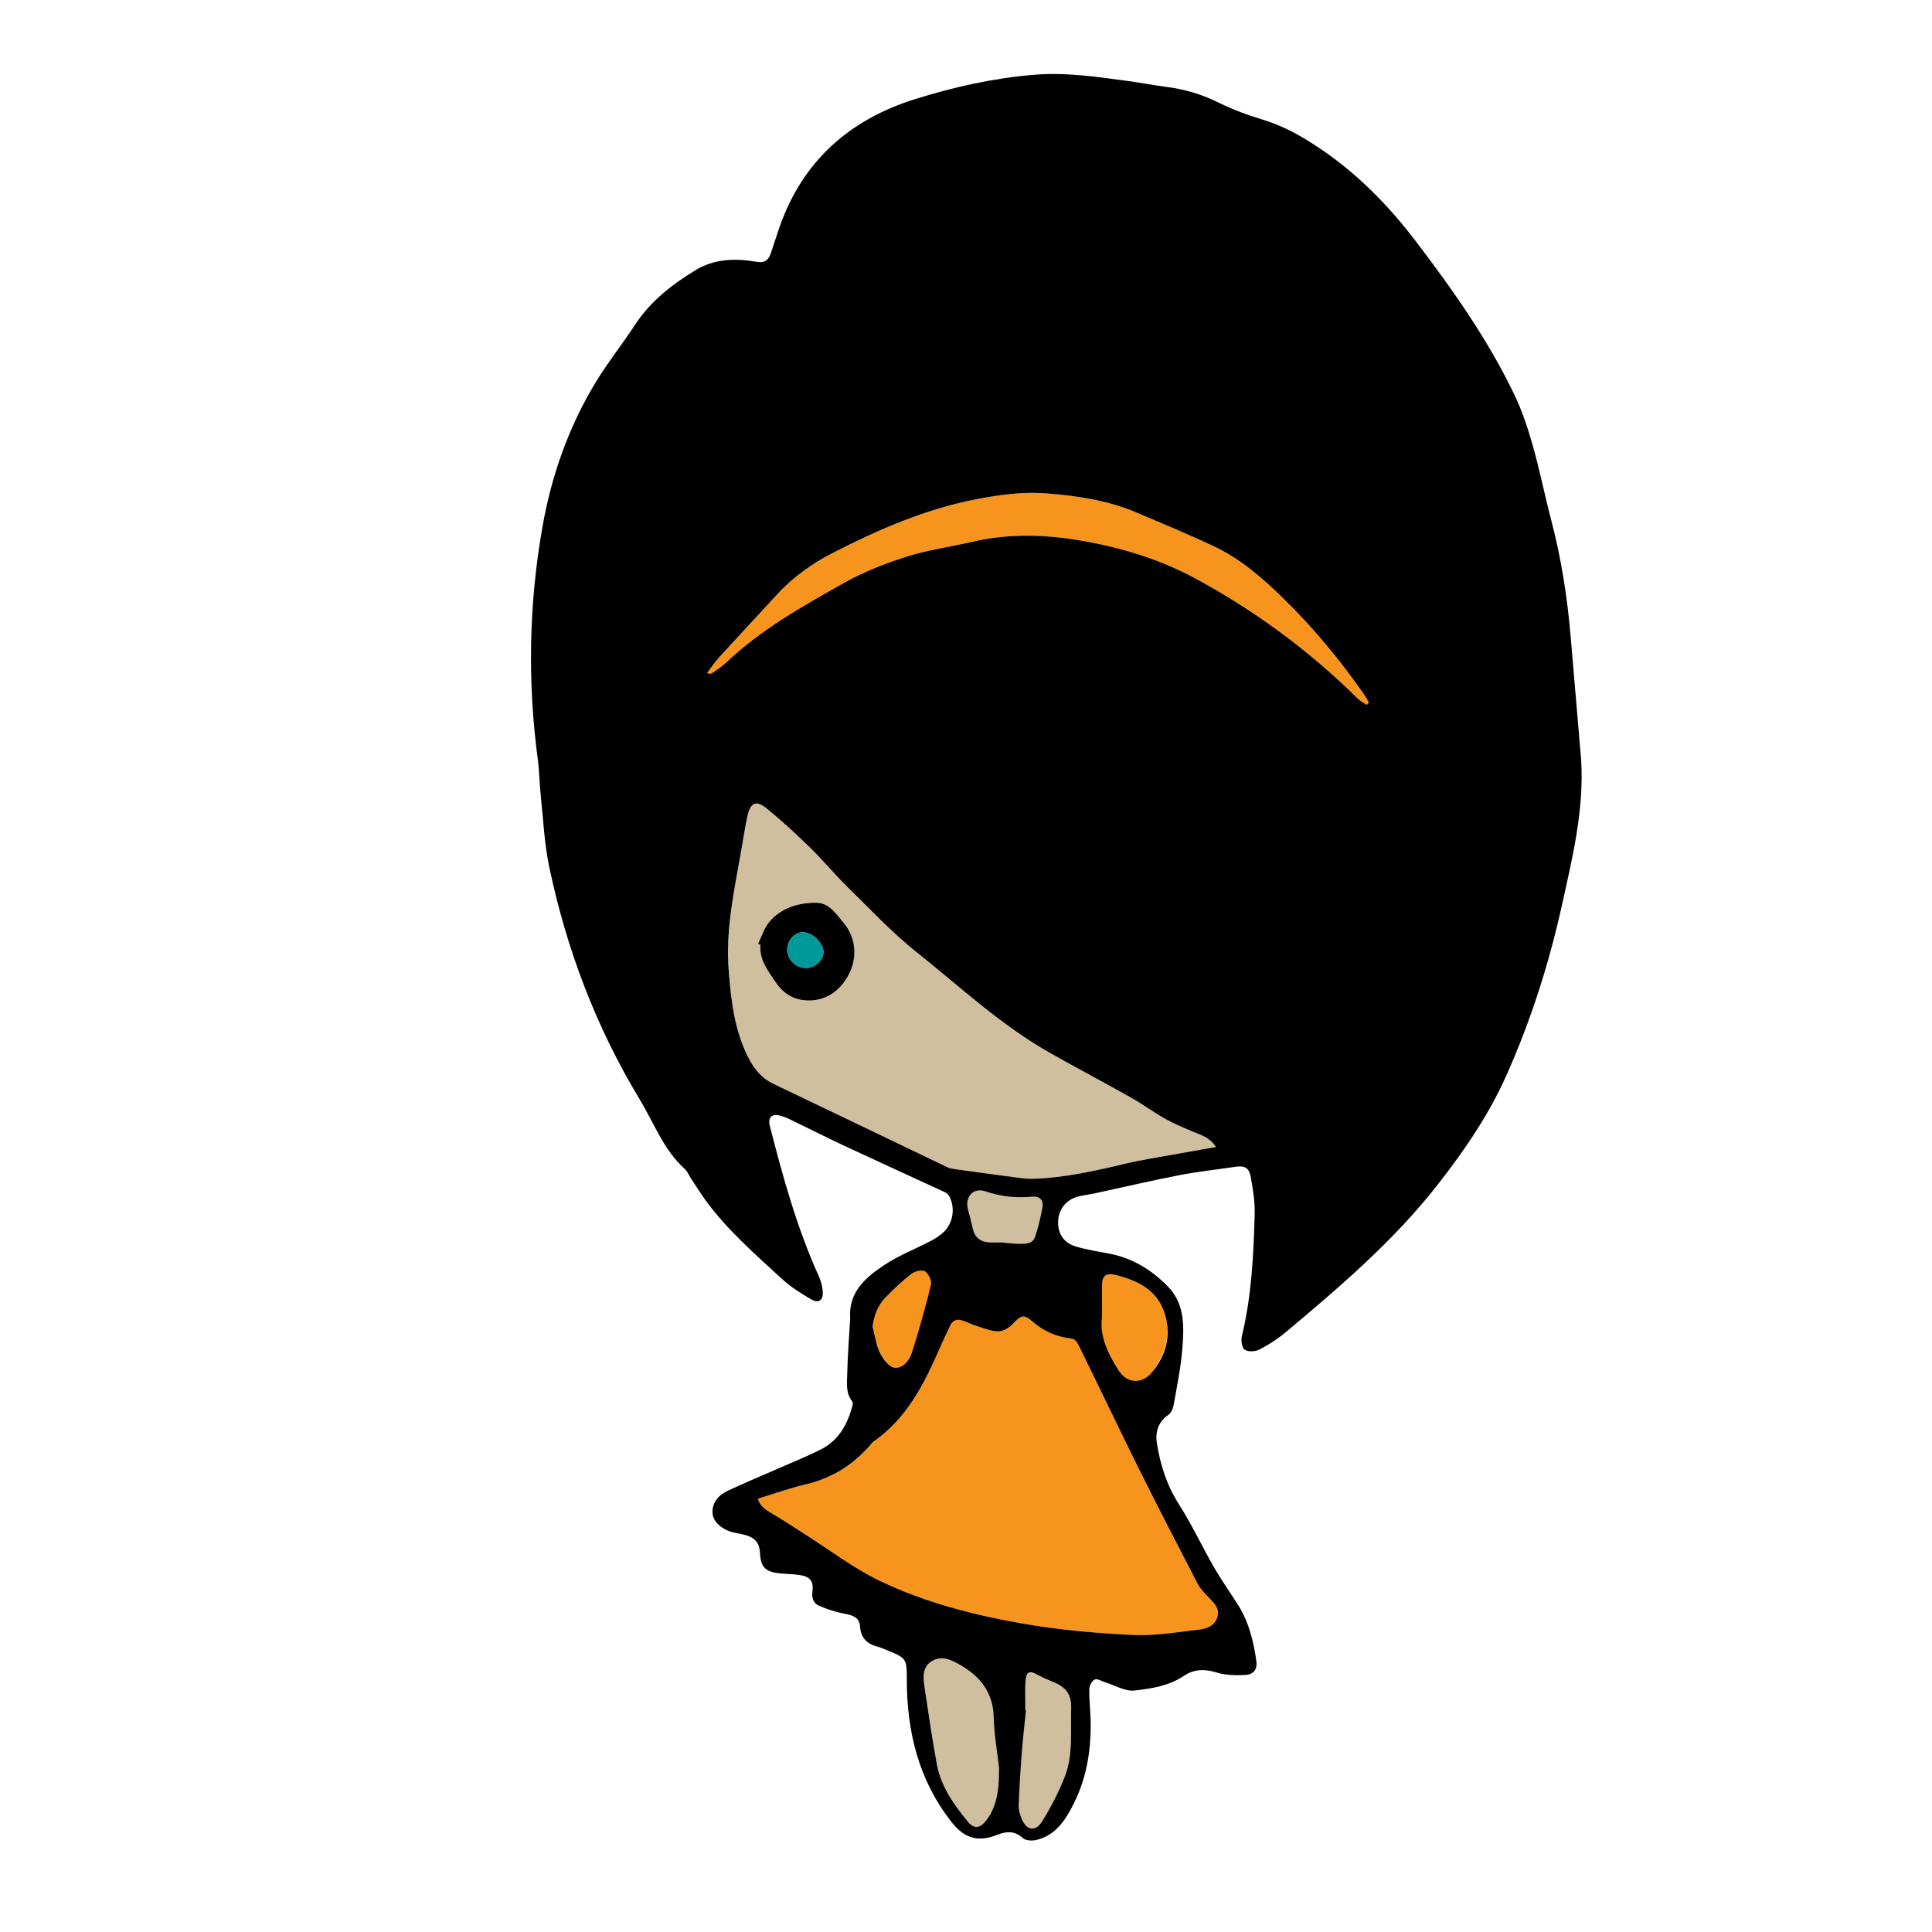 <?xml version="1.0" encoding="utf-8"?>
<!-- Generator: Adobe Illustrator 16.0.0, SVG Export Plug-In . SVG Version: 6.00 Build 0)  -->
<!DOCTYPE svg PUBLIC "-//W3C//DTD SVG 1.1//EN" "http://www.w3.org/Graphics/SVG/1.1/DTD/svg11.dtd">
<svg version="1.1" id="Layer_1" xmlns:x="http://ns.adobe.com/Extensibility/1.0/" xmlns:i="http://ns.adobe.com/AdobeIllustrator/10.0/" xmlns:graph="http://ns.adobe.com/Graphs/1.0/"
	 xmlns="http://www.w3.org/2000/svg" xmlns:xlink="http://www.w3.org/1999/xlink" xmlns:a="http://ns.adobe.com/AdobeSVGViewerExtensions/3.0/"
	 x="0px" y="0px" width="864px" height="864px" viewBox="0 0 864 864" enable-background="new 0 0 864 864" xml:space="preserve">
<g>
	<path fill-rule="evenodd" clip-rule="evenodd" fill="#F7941E" d="M611.187,315.218c-1.296-0.893-2.761-1.616-3.865-2.705
		c-21.821-21.518-46.263-39.579-73.196-54.066c-15.234-8.194-31.742-13.262-48.842-16.371c-16.92-3.077-33.735-3.694-50.602,0.235
		c-9.753,2.271-19.781,3.613-29.287,6.628c-9.603,3.046-19.184,6.805-27.943,11.73c-18.538,10.426-37.174,20.869-52.798,35.69
		c-1.826,1.732-4.001,3.103-6.054,4.587c-0.473,0.342-1.105,0.463-2.397,0.033c1.752-2.307,3.341-4.763,5.284-6.896
		c8.624-9.462,17.378-18.807,26.03-28.244c7.214-7.869,15.81-13.924,25.224-18.739c20.27-10.366,41.145-19.41,63.583-23.791
		c10.258-2.002,20.998-3.484,31.325-2.687c13.81,1.065,27.767,3.084,40.772,8.647c11.408,4.879,22.889,9.614,34.123,14.87
		c12.207,5.711,22.199,14.473,31.777,23.865c13.371,13.113,25.193,27.455,35.87,42.79c0.737,1.06,1.314,2.231,1.968,3.351
		C611.835,314.504,611.511,314.861,611.187,315.218z"/>
	<path fill-rule="evenodd" clip-rule="evenodd" fill="#F7941E" d="M540.543,714.392c-1.803-1.91-3.77-3.84-4.957-6.128
		c-8.928-17.195-17.824-34.41-26.447-51.76c-6.709-13.498-13.237-27.086-19.811-40.651c7.909,2.927,20.46,5.019,25.638-1.927
		c5.852-7.85,8.88-16.154,6.095-25.854c-3.182-11.079-12.077-15.363-22.156-17.905c-4.471-1.127-6.111,0.479-6.09,5.083
		c0.019,4.044-15.347,8.09-15.347,13.872c-0.461,3.085-0.185,6.205,0.619,9.338c-6.361-0.9-11.888-3.457-16.759-7.789
		c-3.383-3.009-4.994-2.344-8.13,1.151c-1.599,1.781-4.29,3.496-6.536,3.562c-3.136,0.091-6.35-1.278-9.465-2.234
		c-2.404-0.738-4.668-1.928-7.067-2.687c-0.909-0.287-1.736-0.336-2.474-0.161c1.479-5.242,2.867-10.511,4.156-15.799
		c0.429-1.761-16.547-4.952-18.131-5.951c-1.319-0.831-4.549-0.052-6.069,1.127c-4.179,3.242-8.097,6.885-11.751,10.718
		c-3.314,3.476-5.025,7.847-5.608,12.906c1.012,3.882,1.498,8.018,3.205,11.566c1.319,2.744,3.902,6.299,6.398,6.728
		c2.55,0.438,11.867-1.103,17.952-3.234c-6.382,14.065-14.029,27.22-27.286,36.397c-0.702,0.485-1.152,1.325-1.745,1.978
		c-4.754,5.221-10.034,9.663-16.5,12.784c-3.72,1.796-7.356,3.241-11.431,4.172c-7.25,1.655-14.295,4.212-21.894,6.536
		c0.967,3.748,4.313,5.467,7.602,7.404c4.67,2.753,9.168,5.798,13.752,8.7c11.012,6.97,21.494,15.053,33.167,20.645
		c20.067,9.612,41.7,15.203,63.546,19.036c16.305,2.861,32.938,4.339,49.486,5.142c10.006,0.486,20.154-1.299,30.191-2.471
		c3.357-0.393,6.772-1.925,7.785-5.806C545.468,719.094,542.832,716.818,540.543,714.392z"/>
</g>
<g>
	<path fill="#D0BF9E" d="M470.664,752.046c-2.338-0.939-4.657-1.966-6.871-3.163c-3.398-1.839-17.829-1.225-18.076,2.763
		c-0.273,4.415-0.062,8.858-0.062,13.29c0.019,0.003-0.558,0.271-1.414,0.655c-0.994-9.361-6.096-15.843-14.211-20.643
		c-4.116-2.435-8.566-4.84-13.183-2.152c-4.571,2.66-4.008,7.583-3.347,12.013c1.7,11.394,3.379,22.797,5.46,34.123
		c1.842,10.024,7.642,18.132,13.948,25.804c2.737,3.33,5.47,2.829,8.106-0.603c1.366-1.777,2.407-3.625,3.203-5.528
		c3.551,1.57,12.027,3.176,12.613,4.63c2.152,5.355,6.208,6.157,9.221,1.291c3.965-6.409,7.505-13.213,10.205-20.24
		c3.71-9.652,2.415-20.044,2.767-30.146C479.248,757.657,476.738,754.485,470.664,752.046z"/>
	<path fill-rule="evenodd" clip-rule="evenodd" fill="#D0BF9E" d="M533.662,506.177c-4.283-1.832-8.623-3.613-12.678-5.884
		c-5.076-2.843-9.768-6.373-14.837-9.23c-12.028-6.781-24.241-13.234-36.271-20.011c-22.013-12.399-40.432-29.65-60.016-45.268
		c-10.949-8.731-20.628-19.08-30.665-28.918c-5.869-5.753-11.122-12.136-17.005-17.874c-6.318-6.161-12.808-12.203-19.69-17.711
		c-4.392-3.515-6.939-2.223-8.188,3.446c-1.198,5.44-2.013,10.966-2.98,16.457c-3.094,17.572-6.935,34.991-5.439,53.127
		c1.081,13.106,2.462,25.902,8.399,37.924c2.697,5.464,5.993,9.797,11.594,12.466c25.959,12.37,51.856,24.872,77.793,37.291
		c1.003,0.479,2.172,0.686,3.289,0.843c2.872,0.403,5.745,0.801,8.618,1.2c-2.435,4.995-3.635,13.242-2.68,16.854
		c0.744,2.809,1.5,5.619,2.109,8.458c0.831,3.873,3.229,5.906,7.082,6.229c1.756,0.147,3.534,0.025,5.595,0.025
		c2.49,0.209,5.256,0.598,8.025,0.63c2.771,0.033,6.043,0.142,7.137-3.057c1.461-4.271,2.484-8.725,3.311-13.171
		c0.379-2.042-0.172-8.485-1.459-12.966c13.054-0.715,25.76-3.589,38.462-6.61c7.718-1.836,15.598-3,23.411-4.434
		c5.432-0.996,10.872-1.936,17.205-3.061C540.86,508.518,537.098,507.646,533.662,506.177z M380.213,434.465
		c-2.812,6.354-8.368,12.04-16.346,12.838c-7.035,0.703-12.786-1.851-16.926-7.964c-3.501-5.17-7.427-10.045-6.882-16.844
		c-0.348-0.146-0.695-0.292-1.042-0.438c1.637-3.292,2.717-7.055,5.023-9.781c5.416-6.402,13.109-8.601,21.119-8.552
		c5.673,0.035,8.864,5.107,12.089,8.941C382.665,419.105,383.316,427.451,380.213,434.465z"/>
</g>
<g>
	<path fill-rule="evenodd" clip-rule="evenodd" d="M707.083,339.636c1.41,22.435-3.869,43.91-8.648,65.47
		c-5.785,26.092-13.89,51.44-24.77,75.822c-7.882,17.666-18.702,33.479-30.669,48.79c-19.725,25.234-43.774,45.737-68.064,66.105
		c-3.566,2.99-7.58,5.571-11.718,7.698c-1.828,0.939-5.041,1.111-6.587,0.078c-1.26-0.843-1.724-4.179-1.258-6.098
		c4.377-18,5.24-36.36,5.736-54.733c0.145-5.388-0.795-10.857-1.719-16.206c-0.762-4.402-2.725-5.393-7.056-4.741
		c-8.275,1.242-16.622,2.109-24.827,3.702c-12.508,2.429-24.92,5.353-37.379,8.039c-2.352,0.507-4.735,0.865-7.098,1.328
		c-5.556,1.091-9.336,5.224-9.78,10.662c-0.452,5.545,2.06,10.048,7.578,11.786c5.043,1.589,10.361,2.314,15.571,3.354
		c10.178,2.031,18.584,7.204,25.771,14.508c7.815,7.943,7.362,18.063,6.583,27.91c-0.678,8.562-2.457,17.044-3.945,25.526
		c-0.26,1.484-1.15,3.282-2.329,4.105c-4.699,3.281-5.923,7.828-5.063,13.038c1.577,9.564,4.443,18.565,9.796,26.934
		c5.79,9.052,10.337,18.889,15.715,28.216c3.412,5.917,7.434,11.481,11.035,17.294c4.638,7.484,6.62,15.872,7.866,24.46
		c0.551,3.806-1.084,6.211-5.17,6.389c-4.238,0.185-8.744,0.111-12.725-1.146c-5.311-1.677-10.004-1.461-14.505,1.544
		c-6.685,4.463-14.479,5.688-22.03,6.54c-4.177,0.473-8.725-2.322-13.103-3.654c-1.592-0.483-3.512-1.777-4.672-1.28
		c-1.244,0.534-2.448,2.726-2.483,4.222c-0.107,4.522,0.459,9.057,0.584,13.591c0.35,12.789-1.55,25.381-7.109,36.806
		c-3.586,7.368-8.091,15.139-17.375,17.192c-1.842,0.407-4.611,0.227-5.845-0.898c-3.609-3.292-7.29-3.069-11.293-1.492
		c-8.939,3.521-14.875,1.647-20.823-5.994c-14.554-18.696-19.726-40.251-19.75-63.425c-0.009-9.255-0.161-9.588-8.857-13.109
		c-1.409-0.57-2.811-1.21-4.275-1.586c-4.72-1.212-7.429-3.961-7.779-9.02c-0.287-4.139-3.329-5.004-6.881-5.686
		c-3.9-0.747-7.773-1.987-11.425-3.557c-2.473-1.062-3.388-3.436-2.987-6.376c0.618-4.535-0.969-6.629-5.517-7.36
		c-3.118-0.502-6.32-0.447-9.464-0.818c-6.19-0.73-8.156-2.878-8.457-8.968c-0.216-4.379-1.989-6.744-6.225-8.022
		c-1.815-0.548-3.712-0.817-5.565-1.241c-5.096-1.163-9.292-4.811-9.456-8.702c-0.208-4.949,2.875-8.104,6.944-10.013
		c7.98-3.743,16.139-7.102,24.208-10.654c5.88-2.589,11.869-4.976,17.57-7.915c7.605-3.921,11.479-10.842,13.708-18.81
		c0.228-0.812,0.453-2.034,0.038-2.556c-2.995-3.765-2.314-8.213-2.223-12.403c0.172-7.974,0.817-15.938,1.267-23.907
		c0.015-0.253,0.074-0.508,0.056-0.759c-0.868-11.78,6.914-18.37,15.314-23.931c6.51-4.309,13.955-7.194,20.925-10.828
		c1.889-0.984,3.718-2.21,5.304-3.628c4.429-3.96,5.59-10.87,2.82-16.15c-0.386-0.735-1.079-1.493-1.818-1.835
		c-14.925-6.918-29.908-13.71-44.812-20.672c-8.38-3.913-16.628-8.106-24.959-12.126c-1.363-0.657-2.821-1.158-4.281-1.565
		c-3.477-0.968-5.363,0.95-4.467,4.46c5.863,22.954,12.143,45.768,21.967,67.439c0.973,2.146,1.613,4.592,1.751,6.938
		c0.228,3.871-1.939,5.305-5.281,3.315c-4.451-2.648-8.976-5.416-12.756-8.906c-12.097-11.168-24.625-21.962-34.407-35.383
		c-2.386-3.272-4.498-6.746-6.726-10.133c-0.836-1.271-1.412-2.82-2.503-3.801c-9.521-8.559-13.75-20.493-20.145-31.062
		c-19.572-32.351-32.767-67.191-40.513-104.073c-2.201-10.479-2.671-21.328-3.808-32.02c-0.563-5.29-0.583-10.645-1.287-15.911
		c-4.657-34.85-4.035-69.67,2.076-104.203c4.081-23.063,11.85-45.134,24.204-65.243c5.289-8.608,11.629-16.563,17.165-25.029
		c6.886-10.533,16.473-17.98,26.979-24.399c8.521-5.207,17.947-5.434,27.413-3.793c3.601,0.625,5.267-0.708,6.299-3.672
		c1.417-4.071,2.659-8.203,4.096-12.266c10.336-29.23,31.219-47.59,60.21-56.731c17.398-5.486,35.239-9.477,53.566-10.981
		c14.068-1.155,27.836,0.904,41.652,2.76c6.029,0.81,12.013,1.97,18.044,2.764c7.999,1.053,15.498,3.365,22.785,6.952
		c6.329,3.115,13.043,5.611,19.808,7.645c9.39,2.823,17.668,7.586,25.678,12.998c16.772,11.331,30.6,25.491,42.882,41.641
		c16.555,21.77,32.25,43.988,44.033,68.715c3.414,7.163,5.925,14.838,8.085,22.495c3.095,10.967,5.321,22.176,8.216,33.204
		c4.523,17.234,7.226,34.749,8.724,52.476C703.976,303.263,705.534,321.449,707.083,339.636z M338.952,670.229
		c0.967,3.748,4.313,5.467,7.602,7.404c4.67,2.753,9.168,5.798,13.752,8.7c11.012,6.97,21.494,15.053,33.167,20.645
		c20.067,9.612,41.7,15.203,63.546,19.036c16.305,2.861,32.938,4.339,49.486,5.142c10.006,0.486,20.154-1.299,30.191-2.471
		c3.357-0.393,6.772-1.925,7.785-5.806c0.987-3.785-1.648-6.061-3.938-8.487c-1.803-1.91-3.77-3.84-4.957-6.128
		c-8.928-17.195-17.824-34.41-26.447-51.76c-9.131-18.372-17.929-36.911-26.959-55.334c-0.524-1.071-1.756-2.42-2.773-2.525
		c-6.927-0.715-12.87-3.343-18.078-7.975c-3.383-3.009-4.994-2.344-8.13,1.151c-1.599,1.781-4.29,3.496-6.536,3.562
		c-3.136,0.091-6.35-1.278-9.465-2.234c-2.404-0.738-4.668-1.928-7.067-2.687c-2.375-0.751-4.207,0.099-5.278,2.441
		c-1.581,3.454-3.28,6.857-4.783,10.345c-6.879,15.956-14.694,31.228-29.548,41.511c-0.702,0.485-1.152,1.325-1.745,1.978
		c-4.754,5.221-10.034,9.663-16.5,12.784c-3.72,1.796-7.356,3.241-11.431,4.172C353.595,665.348,346.55,667.904,338.952,670.229z
		 M543.785,512.934c-2.925-4.416-6.688-5.288-10.123-6.757c-4.283-1.832-8.623-3.613-12.678-5.884
		c-5.076-2.843-9.768-6.373-14.837-9.23c-12.028-6.781-24.241-13.234-36.271-20.011c-22.013-12.399-40.432-29.65-60.016-45.268
		c-10.949-8.731-20.628-19.08-30.665-28.918c-5.869-5.753-11.122-12.136-17.005-17.874c-6.318-6.161-12.808-12.203-19.69-17.711
		c-4.392-3.515-6.939-2.223-8.188,3.446c-1.198,5.44-2.013,10.966-2.98,16.457c-3.094,17.572-6.935,34.991-5.439,53.127
		c1.081,13.106,2.462,25.902,8.399,37.924c2.697,5.464,5.993,9.797,11.594,12.466c25.959,12.37,51.856,24.872,77.793,37.291
		c1.003,0.479,2.172,0.686,3.289,0.843c8.772,1.232,17.548,2.452,26.331,3.608c2.758,0.363,5.55,0.803,8.313,0.727
		c14.145-0.39,27.853-3.482,41.555-6.742c7.718-1.836,15.598-3,23.411-4.434C532.012,514.998,537.452,514.059,543.785,512.934z
		 M611.187,315.218c0.324-0.356,0.648-0.714,0.974-1.071c-0.653-1.12-1.23-2.292-1.968-3.351
		c-10.677-15.335-22.499-29.677-35.87-42.79c-9.578-9.393-19.57-18.154-31.777-23.865c-11.234-5.256-22.715-9.991-34.123-14.87
		c-13.006-5.562-26.963-7.582-40.772-8.647c-10.327-0.797-21.067,0.685-31.325,2.687c-22.438,4.38-43.313,13.424-63.583,23.791
		c-9.415,4.814-18.01,10.87-25.224,18.739c-8.652,9.438-17.406,18.782-26.03,28.244c-1.943,2.133-3.532,4.589-5.284,6.896
		c1.292,0.431,1.924,0.31,2.397-0.033c2.053-1.484,4.228-2.855,6.054-4.587c15.624-14.821,34.26-25.264,52.798-35.69
		c8.759-4.926,18.34-8.685,27.943-11.73c9.506-3.015,19.534-4.357,29.287-6.628c16.866-3.929,33.682-3.312,50.602-0.235
		c17.1,3.109,33.607,8.176,48.842,16.371c26.934,14.487,51.375,32.549,73.196,54.066
		C608.426,313.602,609.891,314.325,611.187,315.218z M446.779,790.529c-0.828-7.421-2.191-14.832-2.357-22.269
		c-0.24-10.826-5.525-18.067-14.393-23.312c-4.116-2.435-8.566-4.84-13.183-2.152c-4.571,2.66-4.008,7.583-3.347,12.013
		c1.7,11.394,3.379,22.797,5.46,34.123c1.842,10.024,7.642,18.132,13.948,25.804c2.737,3.33,5.47,2.829,8.106-0.603
		C446.438,807.077,446.759,798.925,446.779,790.529z M458.541,764.936c0.087,0.016,0.174,0.031,0.26,0.047
		c-0.621,6.167-1.359,12.324-1.833,18.502c-0.608,7.942-1.108,15.897-1.413,23.856c-0.075,1.953,0.531,4.046,1.275,5.894
		c2.152,5.355,6.208,6.157,9.221,1.291c3.965-6.409,7.505-13.213,10.205-20.24c3.71-9.652,2.415-20.044,2.767-30.146
		c0.226-6.482-2.284-9.654-8.358-12.094c-2.338-0.939-4.657-1.966-6.871-3.163c-3.398-1.839-4.942-1.225-5.189,2.763
		C458.33,756.061,458.541,760.504,458.541,764.936z M492.818,589.121c-1.158,7.756,2.279,15.728,7.299,23.597
		c4.07,6.381,10.735,6.106,14.849,1.208c6.296-7.498,8.88-16.154,6.095-25.854c-3.182-11.079-12.077-15.363-22.156-17.905
		c-4.471-1.127-6.111,0.479-6.09,5.083C492.833,579.293,492.818,583.339,492.818,589.121z M390.252,593.302
		c1.012,3.882,1.498,8.018,3.205,11.566c1.319,2.744,3.902,6.299,6.398,6.728c3.76,0.646,6.786-3.01,7.907-6.52
		c3.219-10.083,6.088-20.293,8.593-30.574c0.429-1.761-1.089-4.952-2.673-5.951c-1.319-0.831-4.549-0.052-6.069,1.127
		c-4.179,3.242-8.097,6.885-11.751,10.718C392.547,583.871,390.836,588.242,390.252,593.302z M447.693,555.602
		c2.49,0.209,5.256,0.598,8.025,0.63c2.771,0.033,6.043,0.142,7.137-3.057c1.461-4.271,2.484-8.725,3.311-13.171
		c0.607-3.272-1.173-5.176-4.551-4.856c-7.146,0.676-13.985-0.002-20.883-2.362c-5.539-1.895-9.32,2.451-7.825,8.104
		c0.744,2.809,1.5,5.619,2.109,8.458c0.831,3.873,3.229,5.906,7.082,6.229C443.854,555.724,445.633,555.602,447.693,555.602z"/>
	<path fill-rule="evenodd" clip-rule="evenodd" d="M339.017,422.057c1.637-3.292,2.717-7.055,5.023-9.781
		c5.416-6.402,13.109-8.601,21.119-8.552c5.673,0.035,8.864,5.107,12.089,8.941c5.417,6.439,6.068,14.785,2.965,21.799
		c-2.812,6.354-8.368,12.04-16.346,12.838c-7.035,0.703-12.786-1.851-16.926-7.964c-3.501-5.17-7.427-10.045-6.882-16.844
		C339.711,422.349,339.364,422.203,339.017,422.057z M358.921,416.889c-3.737,0.068-7.052,3.975-6.876,8.104
		c0.189,4.43,4.09,8,8.626,7.894c3.921-0.092,7.53-3.468,7.576-7.085C368.297,421.705,363.176,416.811,358.921,416.889z"/>
</g>
<path fill-rule="evenodd" clip-rule="evenodd" fill="#009999" d="M358.921,416.889c4.255-0.078,9.376,4.816,9.326,8.912
	c-0.045,3.617-3.654,6.994-7.576,7.085c-4.537,0.106-8.438-3.463-8.626-7.894C351.869,420.863,355.184,416.957,358.921,416.889z"/>
</svg>
